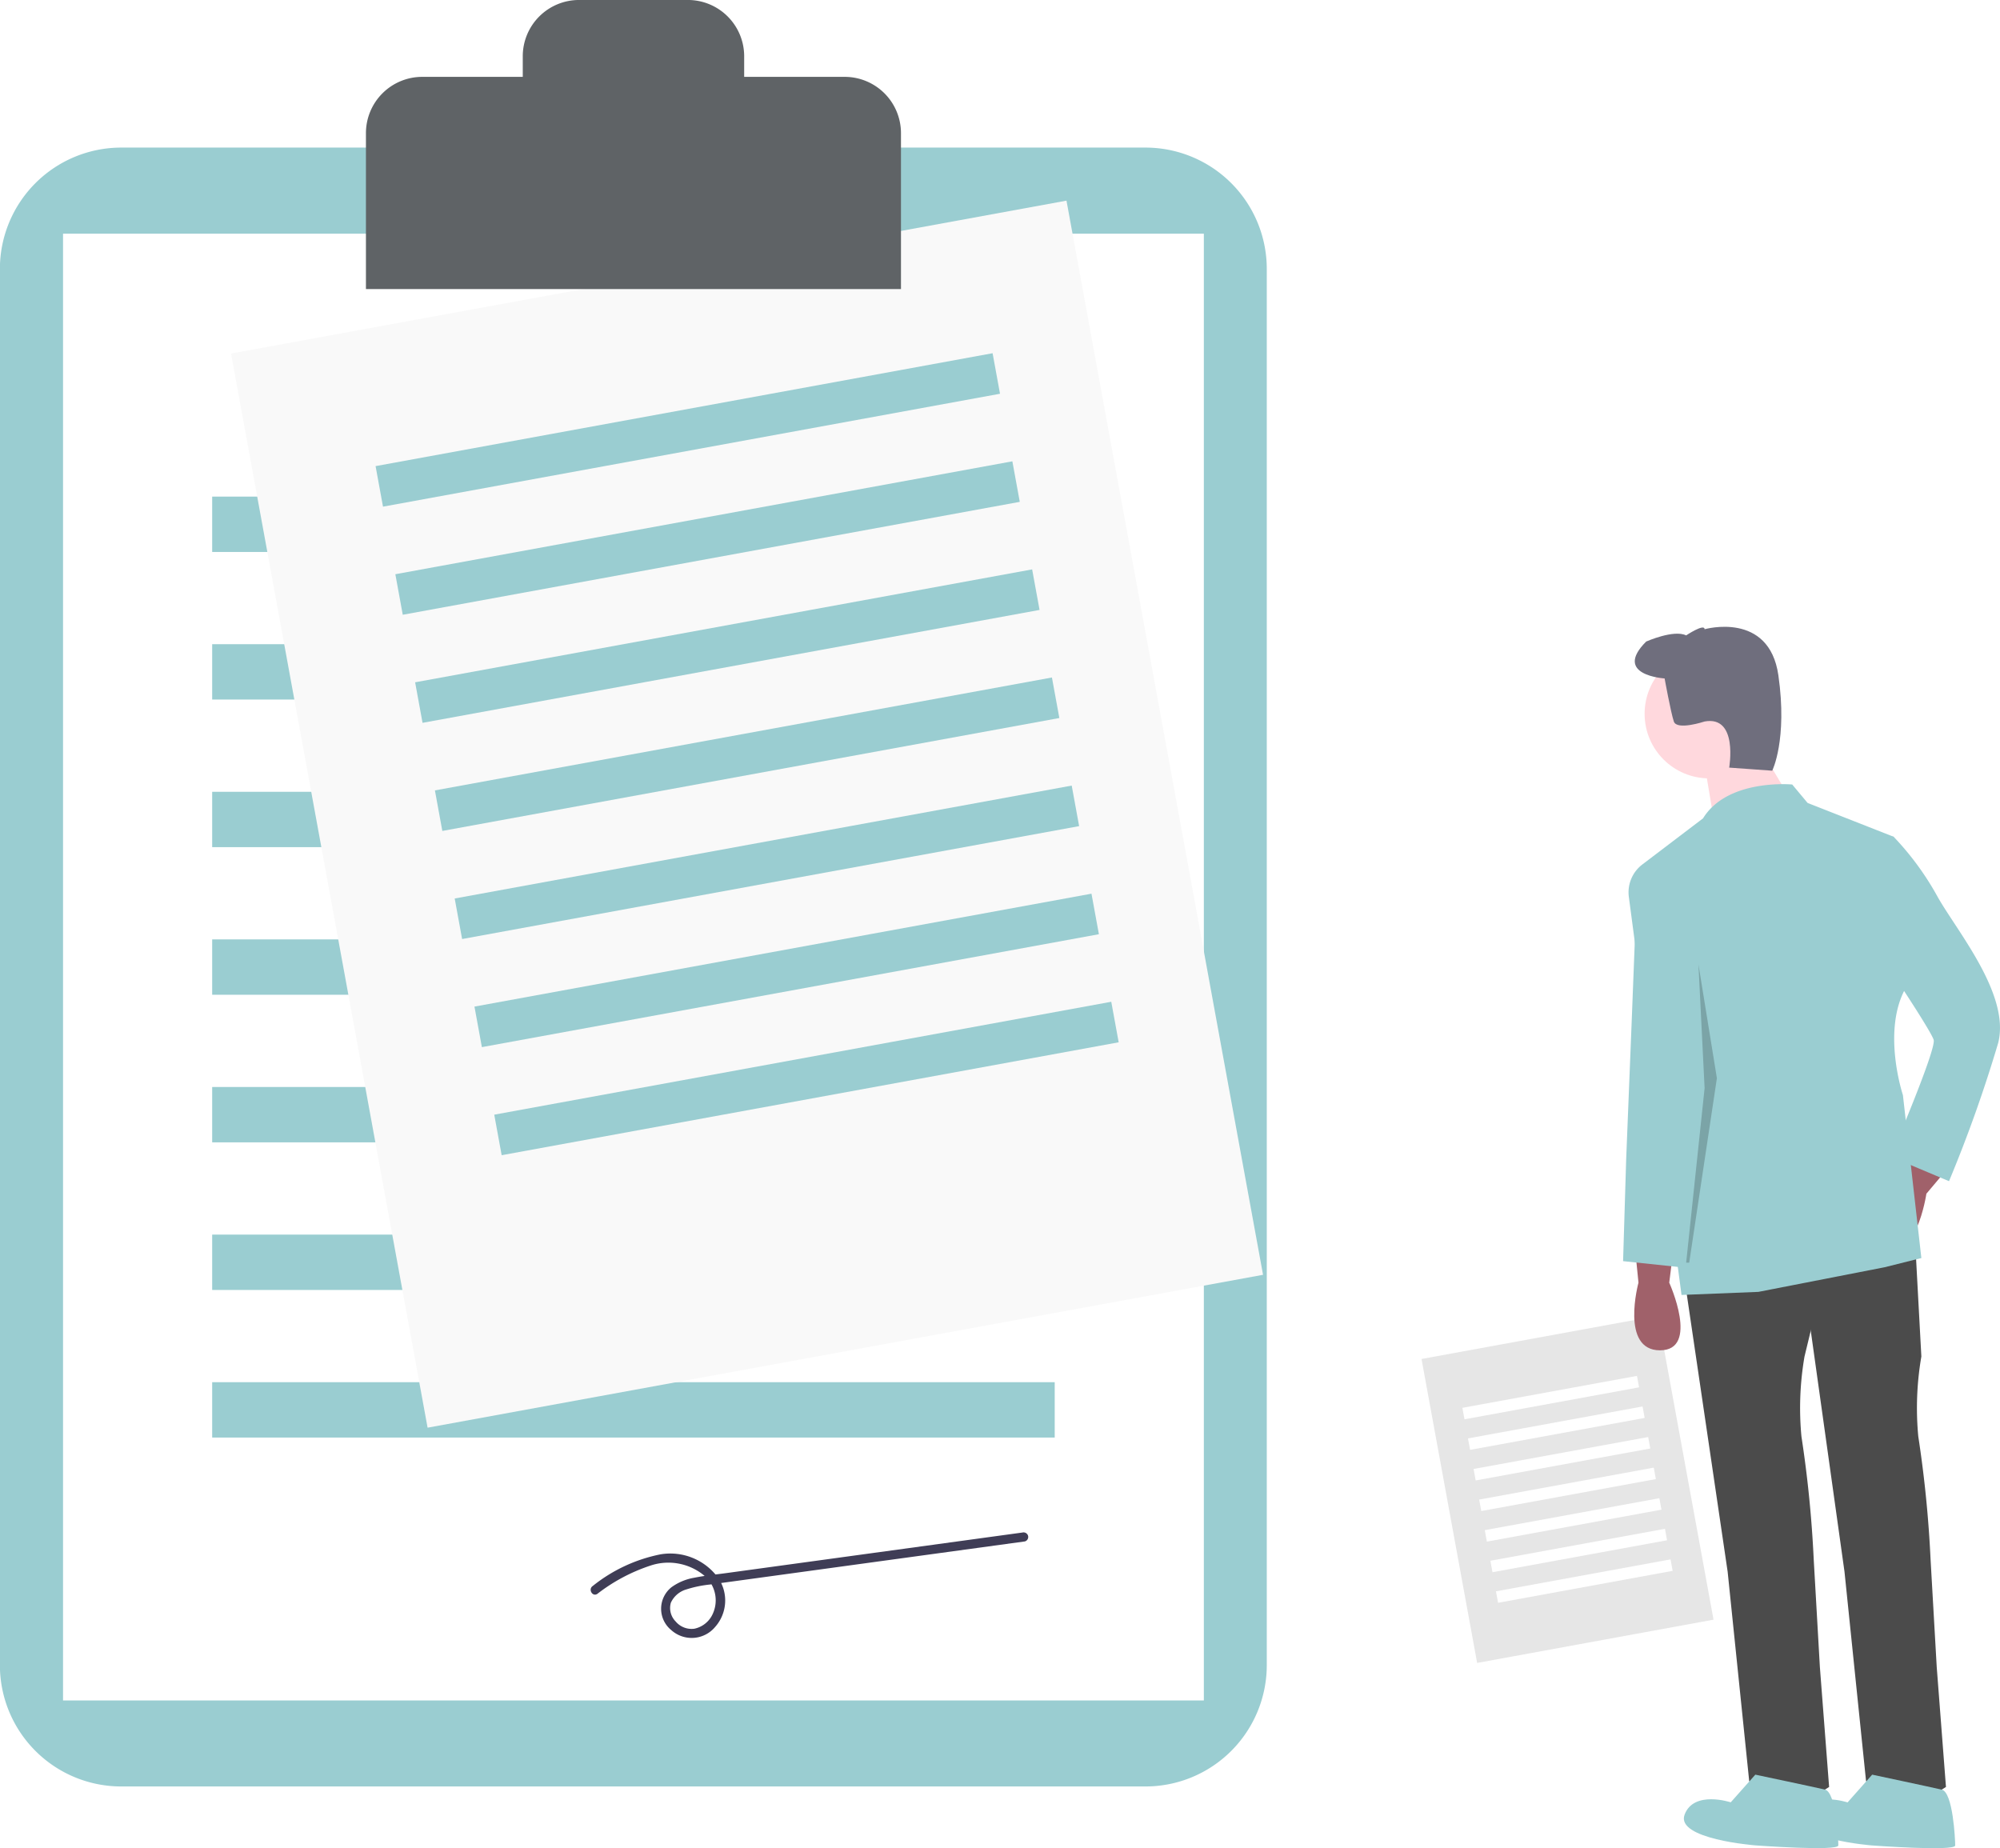 <svg xmlns="http://www.w3.org/2000/svg" xmlns:xlink="http://www.w3.org/1999/xlink" width="100.076" height="92.477" viewBox="0 0 100.076 92.477">
  <defs>
    <filter id="Rectangle_1799" x="2.564" y="1.04" width="69.641" height="79.399" filterUnits="userSpaceOnUse">
      <feOffset dy="3" input="SourceAlpha"/>
      <feGaussianBlur stdDeviation="3" result="blur"/>
      <feFlood flood-opacity="0.161"/>
      <feComposite operator="in" in2="blur"/>
      <feComposite in="SourceGraphic"/>
    </filter>
  </defs>
  <g id="undraw_contract_uy56" transform="translate(0 0)">
    <path id="Path_1280" data-name="Path 1280" d="M210.8,143.094a6.072,6.072,0,0,0-6.066,6.066v69.879A6.072,6.072,0,0,0,210.8,225.1h51.261a6.072,6.072,0,0,0,6.065-6.066V149.16a6.072,6.072,0,0,0-6.065-6.066Z" transform="translate(-204.739 -135.709)" fill="#9acdd1"/>
    <rect id="Rectangle_1791" data-name="Rectangle 1791" width="57.084" height="73.394" transform="translate(3.154 11.693)" fill="#fff"/>
    <rect id="Rectangle_1792" data-name="Rectangle 1792" width="42.159" height="2.77" transform="translate(10.617 24.849)" fill="#9acdd1"/>
    <rect id="Rectangle_1793" data-name="Rectangle 1793" width="42.159" height="2.77" transform="translate(10.617 32.234)" fill="#9acdd1"/>
    <rect id="Rectangle_1794" data-name="Rectangle 1794" width="42.159" height="2.77" transform="translate(10.617 39.62)" fill="#9acdd1"/>
    <rect id="Rectangle_1795" data-name="Rectangle 1795" width="42.159" height="2.77" transform="translate(10.617 47.005)" fill="#9acdd1"/>
    <rect id="Rectangle_1796" data-name="Rectangle 1796" width="42.159" height="2.77" transform="translate(10.617 54.391)" fill="#9acdd1"/>
    <rect id="Rectangle_1797" data-name="Rectangle 1797" width="42.159" height="2.77" transform="translate(10.617 61.777)" fill="#9acdd1"/>
    <rect id="Rectangle_1798" data-name="Rectangle 1798" width="42.159" height="2.77" transform="translate(10.617 69.162)" fill="#9acdd1"/>
    <g transform="matrix(1, 0, 0, 1, 0, 0)" filter="url(#Rectangle_1799)">
      <rect id="Rectangle_1799-2" data-name="Rectangle 1799" width="42.499" height="54.641" transform="translate(11.56 14.69) rotate(-10.37)" fill="#f9f9f9"/>
    </g>
    <rect id="Rectangle_1800" data-name="Rectangle 1800" width="31.387" height="2.062" transform="translate(18.793 23.324) rotate(-10.37)" fill="#9acdd1"/>
    <rect id="Rectangle_1801" data-name="Rectangle 1801" width="31.387" height="2.062" transform="translate(19.782 28.733) rotate(-10.37)" fill="#9acdd1"/>
    <rect id="Rectangle_1802" data-name="Rectangle 1802" width="31.387" height="2.062" transform="translate(20.772 34.141) rotate(-10.37)" fill="#9acdd1"/>
    <rect id="Rectangle_1803" data-name="Rectangle 1803" width="31.387" height="2.062" transform="translate(21.762 39.55) rotate(-10.37)" fill="#9acdd1"/>
    <rect id="Rectangle_1804" data-name="Rectangle 1804" width="31.387" height="2.062" transform="translate(22.752 44.959) rotate(-10.37)" fill="#9acdd1"/>
    <rect id="Rectangle_1805" data-name="Rectangle 1805" width="31.387" height="2.062" transform="translate(23.741 50.368) rotate(-10.37)" fill="#9acdd1"/>
    <rect id="Rectangle_1806" data-name="Rectangle 1806" width="31.387" height="2.062" transform="translate(24.731 55.776) rotate(-10.37)" fill="#9acdd1"/>
    <rect id="Rectangle_1807" data-name="Rectangle 1807" width="12.025" height="15.461" transform="translate(71.13 68.001) rotate(-10.37)" fill="#e6e6e6"/>
    <rect id="Rectangle_1808" data-name="Rectangle 1808" width="8.881" height="0.583" transform="translate(73.175 70.445) rotate(-10.37)" fill="#fff"/>
    <rect id="Rectangle_1809" data-name="Rectangle 1809" width="8.881" height="0.583" transform="translate(73.455 71.975) rotate(-10.37)" fill="#fff"/>
    <rect id="Rectangle_1810" data-name="Rectangle 1810" width="8.881" height="0.583" transform="translate(73.735 73.505) rotate(-10.37)" fill="#fff"/>
    <rect id="Rectangle_1811" data-name="Rectangle 1811" width="8.881" height="0.583" transform="translate(74.015 75.036) rotate(-10.37)" fill="#fff"/>
    <rect id="Rectangle_1812" data-name="Rectangle 1812" width="8.881" height="0.583" transform="translate(74.295 76.566) rotate(-10.37)" fill="#fff"/>
    <rect id="Rectangle_1813" data-name="Rectangle 1813" width="8.881" height="0.583" transform="translate(74.575 78.097) rotate(-10.37)" fill="#fff"/>
    <rect id="Rectangle_1814" data-name="Rectangle 1814" width="8.881" height="0.583" transform="translate(74.855 79.627) rotate(-10.37)" fill="#fff"/>
    <path id="Path_1281" data-name="Path 1281" d="M373.329,88.6H368.3V87.57a2.817,2.817,0,0,0-2.817-2.817h-5.445a2.817,2.817,0,0,0-2.817,2.817V88.6h-5.03a2.817,2.817,0,0,0-2.817,2.817v7.8h26.772v-7.8a2.817,2.817,0,0,0-2.817-2.817Z" transform="translate(-331.063 -84.754)" fill="#5f6366"/>
    <path id="Path_1282" data-name="Path 1282" d="M438.528,693.5a8.864,8.864,0,0,1,2.674-1.42,2.813,2.813,0,0,1,2.649.486,1.623,1.623,0,0,1,.392,2.051,1.3,1.3,0,0,1-.864.628,1.04,1.04,0,0,1-.935-.365.954.954,0,0,1-.238-.937,1.228,1.228,0,0,1,.787-.668,5.821,5.821,0,0,1,1.174-.242l1.632-.223,6.68-.915,7.439-1.018a.232.232,0,0,0,.161-.284.237.237,0,0,0-.284-.161l-14.8,2.027c-.535.073-1.078.126-1.608.233a2.705,2.705,0,0,0-1.155.48,1.378,1.378,0,0,0-.006,2.142,1.527,1.527,0,0,0,2.2-.164,1.993,1.993,0,0,0,.151-2.442,2.961,2.961,0,0,0-2.888-1.185,7.867,7.867,0,0,0-3.389,1.581C438.051,693.266,438.282,693.666,438.528,693.5Z" transform="translate(-408.637 -613.747)" fill="#3f3d56"/>
    <path id="Path_1283" data-name="Path 1283" d="M850.739,579.591l.154,1.539s-.923,3.385,1.077,3.385.462-3.385.462-3.385l.154-1.231Z" transform="translate(-768.907 -516.948)" fill="#a0616a"/>
    <path id="Path_1284" data-name="Path 1284" d="M946.347,539.1l-.706,1.376s-2.613,2.342-.933,3.428,2.225-2.592,2.225-2.592l.8-.95Z" transform="translate(-850.54 -481.581)" fill="#a0616a"/>
    <path id="Path_1285" data-name="Path 1285" d="M870.591,582.036l2.154,14.617,1.077,10.463s.923,2.308,4,.308l-.462-6-.308-5.385a58.749,58.749,0,0,0-.615-6.155,15.194,15.194,0,0,1,.154-4l1.231-5.078Z" transform="translate(-786.297 -518.008)" fill="#4b4b4b"/>
    <path id="Path_1286" data-name="Path 1286" d="M873.875,786.211l-1.231,1.385s-1.846-.615-2.308.615,3.539,1.539,3.539,1.539,4.154.308,4.154,0-.111-2.661-.671-2.792S873.875,786.211,873.875,786.211Z" transform="translate(-786.042 -697.411)" fill="#9acdd1"/>
    <path id="Path_1287" data-name="Path 1287" d="M916.777,577.021l2.154,15.386,1.077,10.463s.923,2.308,4,.308l-.462-6-.308-5.385a58.749,58.749,0,0,0-.615-6.155,15.194,15.194,0,0,1,.154-4l-.308-5.693Z" transform="translate(-826.636 -513.762)" fill="#4b4b4b"/>
    <path id="Path_1288" data-name="Path 1288" d="M920.061,786.211,918.83,787.6s-1.846-.615-2.308.615,3.539,1.539,3.539,1.539,4.154.308,4.154,0-.111-2.661-.671-2.792S920.061,786.211,920.061,786.211Z" transform="translate(-826.381 -697.411)" fill="#9acdd1"/>
    <circle id="Ellipse_49" data-name="Ellipse 49" cx="3.231" cy="3.231" r="3.231" transform="translate(82.293 32.486)" fill="#ffd8dd"/>
    <path id="Path_1289" data-name="Path 1289" d="M676.369,293.685l1.385,2.308-3.539,1.539-.462-2.77Z" transform="translate(-588.459 -256.506)" fill="#ffd8dd"/>
    <path id="Path_1290" data-name="Path 1290" d="M856.623,394.73s-3.231-.308-4.462,1.693l-3.037,2.308a1.751,1.751,0,0,0-.676,1.623l2.636,19.918,3.847-.154,6.308-1.231,1.846-.462-.923-8.155s-1.077-3.231.154-5.385l-.615-7.539-4.308-1.693Z" transform="translate(-766.944 -355.475)" fill="#9acdd1   "/>
    <path id="Path_1291" data-name="Path 1291" d="M847.514,428.656l-.231-.385s-.308,0-.308.615-.539,13.925-.539,13.925l-.154,5.078,2.923.308,1.077-9.54-.462-6.308Z" transform="translate(-765.066 -384.784)" fill="#9acdd1"/>
    <path id="Path_1292" data-name="Path 1292" d="M936.224,413.079l2.154.308a14.3,14.3,0,0,1,2.154,2.923c.923,1.693,3.693,4.924,3.077,7.385a68.66,68.66,0,0,1-2.462,6.924l-2.923-1.231s2.308-5.385,2.154-5.847-2-3.231-2-3.231Z" transform="translate(-843.622 -371.515)" fill="#9acdd1"/>
    <path id="Path_1293" data-name="Path 1293" d="M852.389,335.089s-2.616-.154-.923-1.846c0,0,1.385-.615,2-.308,0,0,.923-.615.923-.308,0,0,3.231-.923,3.693,2.308s-.308,4.77-.308,4.77l-2.154-.154s.462-2.616-1.231-2.308c0,0-1.385.462-1.539,0S852.389,335.089,852.389,335.089Z" transform="translate(-769.095 -301.141)" fill="#6f6e7d"/>
    <path id="Path_1294" data-name="Path 1294" d="M666.615,396.12,668,386.888l-.923-5.693.308,6.192-.923,8.733Z" transform="translate(-582.09 -332.938)" opacity="0.2"/>
  </g>
</svg>
